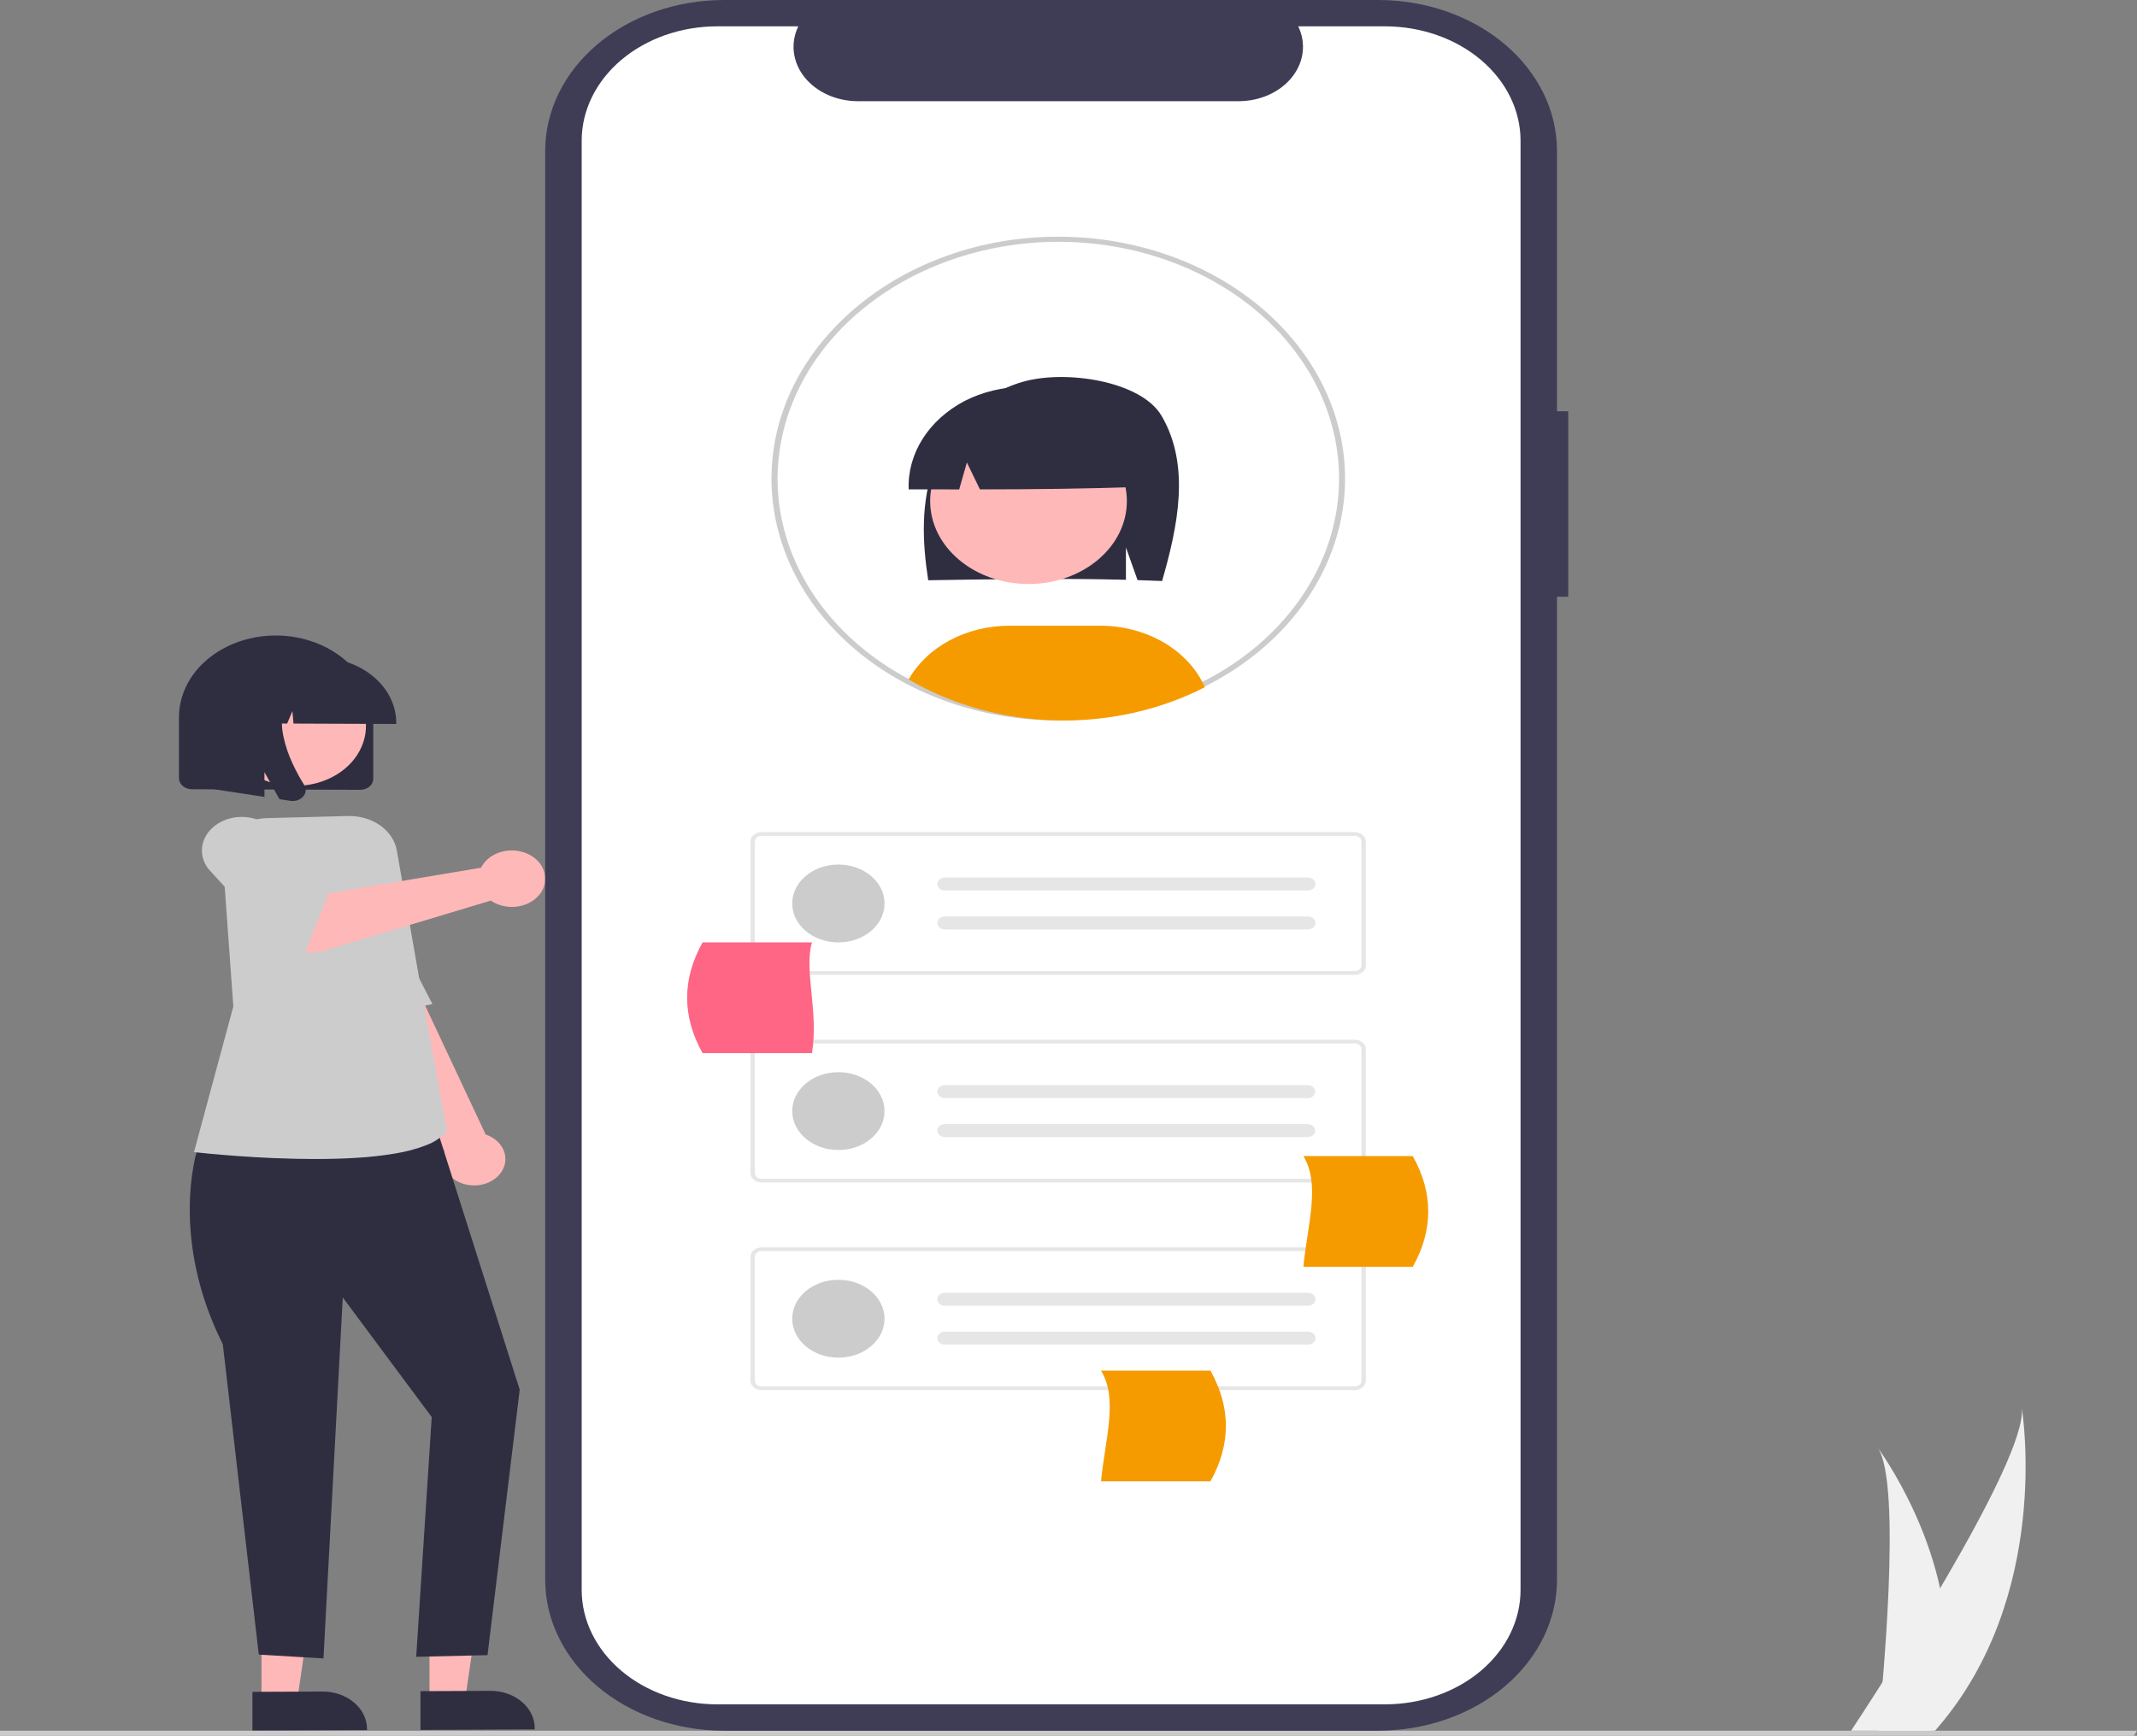 <svg width="650" height="528" viewBox="0 0 650 528" fill="none" xmlns="http://www.w3.org/2000/svg">
<rect x="0" y="0" width="650" height="528" fill="#808080" stroke="none"/>
<g clip-path="url(#clip0)">
<path d="M152.352 356.706C151.152 358.388 149.261 359.641 147.039 360.225C144.816 360.809 142.417 360.685 140.296 359.875C138.175 359.066 136.48 357.628 135.533 355.834C134.586 354.04 134.453 352.016 135.159 350.144L98.447 286.522L116.02 277.532L147.725 345.113C147.846 345.152 147.966 345.194 148.083 345.238C148.201 345.282 148.318 345.327 148.435 345.374L148.786 345.522C148.904 345.572 149.018 345.627 149.128 345.688C151.287 346.787 152.841 348.565 153.446 350.63C154.052 352.695 153.66 354.879 152.358 356.701L152.352 356.706Z" fill="#FEB8B8"/>
<path d="M105.455 311.054L131.534 305.415C131.534 305.415 130.682 303.791 129.298 301.101C127.915 298.41 125.981 294.656 123.806 290.4C121.631 286.144 119.218 281.383 116.86 276.678C114.503 271.974 112.206 267.327 110.28 263.299C108.353 259.27 106.153 256.854 103.952 255.505C102.127 254.336 99.829 253.82 97.556 254.071C95.79 254.293 94.102 254.835 92.608 255.66C91.901 256.031 91.236 256.457 90.622 256.932L84.576 266.208L105.455 311.054Z" fill="#CCCCCC"/>
<path d="M79.538 482.417L95.498 482.364L90.352 517.544L79.538 517.59V482.417Z" fill="#FEB8B8"/>
<path d="M76.781 526.441L111.63 526.285V525.915C111.629 525.16 111.541 524.408 111.366 523.667C111.024 522.208 110.341 520.819 109.357 519.584C108.358 518.332 107.078 517.257 105.588 516.42C104.119 515.596 102.47 515.026 100.737 514.743C99.859 514.601 98.966 514.531 98.071 514.536V514.536L76.777 514.624L76.781 526.441Z" fill="#2F2E41"/>
<path d="M130.641 482.251L146.556 482.198L141.426 517.33L130.642 517.376L130.641 482.251Z" fill="#FEB8B8"/>
<path d="M127.892 526.213L162.649 526.059V525.688C162.648 524.935 162.56 524.183 162.386 523.445C162.044 521.987 161.363 520.6 160.382 519.366C159.386 518.115 158.108 517.041 156.622 516.206C155.156 515.383 153.512 514.814 151.784 514.532C150.908 514.39 150.017 514.321 149.125 514.326V514.326L127.89 514.413L127.892 526.213Z" fill="#2F2E41"/>
<path d="M131.317 338.462L158.079 422.709L148.283 503.467L126.594 503.972L131.316 431.052L104.258 394.661L98.39 504.467L78.713 503.295L67.771 408.883C64.053 401.511 61.327 393.811 59.643 385.927C58.32 379.738 57.676 373.459 57.72 367.171C57.742 362.937 58.128 358.711 58.874 354.524C59.141 352.964 59.501 351.417 59.955 349.887L67.934 343.064L131.317 338.462Z" fill="#2F2E41"/>
<path d="M95.86 352.553C100.36 352.553 104.584 352.431 108.417 352.19C112.328 351.964 116.219 351.532 120.067 350.897C123.343 350.381 126.533 349.534 129.569 348.373C132.013 347.483 134.138 346.069 135.732 344.271L135.915 344.048L128.6 303.891L120.712 258.739C120.194 255.75 118.391 253.027 115.646 251.087C112.902 249.148 109.408 248.127 105.829 248.22L81.125 248.859C77.454 248.954 73.979 250.275 71.463 252.531C68.947 254.788 67.597 257.795 67.71 260.891C67.714 261.008 67.72 261.126 67.729 261.243L70.972 306.147L59.009 350.442L59.857 350.542C60.197 350.58 61.51 350.727 63.567 350.921C66.254 351.176 68.999 351.406 71.724 351.604C75.579 351.884 79.352 352.105 82.936 352.26C87.479 352.454 91.836 352.549 95.86 352.553Z" fill="#CCCCCC"/>
<path d="M109.569 240.243H109.588C110.635 240.241 111.638 239.889 112.378 239.264C113.117 238.64 113.532 237.793 113.532 236.91V218.332C113.536 215.003 112.747 211.708 111.211 208.641C108.202 202.657 102.571 197.884 95.493 195.316C91.017 193.696 86.134 193.038 81.283 193.401C76.431 193.764 71.763 195.136 67.694 197.395C63.625 199.653 60.284 202.728 57.97 206.343C55.656 209.958 54.44 214.001 54.433 218.109V236.717C54.432 237.165 54.538 237.608 54.745 238.021C55.151 238.825 55.909 239.466 56.861 239.81C57.35 239.986 57.876 240.078 58.408 240.079L109.569 240.243V240.243Z" fill="#2F2E41"/>
<path d="M70.642 211.96C68.581 215.135 67.682 218.754 68.058 222.36C68.434 225.966 70.069 229.397 72.755 232.22C75.441 235.043 79.059 237.131 83.151 238.22C87.243 239.31 91.626 239.352 95.747 238.341C98.476 237.68 101.022 236.569 103.238 235.071C105.454 233.574 107.296 231.72 108.656 229.618C110.712 226.444 111.608 222.828 111.231 219.225C110.854 215.623 109.221 212.195 106.538 209.374C103.854 206.553 100.241 204.466 96.153 203.375C92.066 202.284 87.687 202.238 83.569 203.244C80.838 203.903 78.289 205.013 76.07 206.509C73.851 208.005 72.007 209.858 70.644 211.961L70.642 211.96Z" fill="#FEB8B8"/>
<path d="M120.518 219.844C120.521 217.212 119.896 214.605 118.681 212.181C116.303 207.449 111.851 203.675 106.255 201.645C103.383 200.607 100.294 200.067 97.17 200.056L92.762 200.038H92.614C86.449 200.041 80.538 202.11 76.182 205.79C71.825 209.469 69.38 214.458 69.384 219.658V220.029L78.709 220.06L81.889 212.566L82.524 220.075L87.341 220.093L88.944 216.315L89.266 220.101L120.514 220.219L120.518 219.844Z" fill="#2F2E41"/>
<path d="M158.062 258.929C159.497 259.226 160.839 259.782 161.996 260.559C162.899 261.162 163.672 261.893 164.279 262.719C165.477 264.354 166.005 266.276 165.781 268.19C165.668 269.156 165.358 270.099 164.863 270.975C164.253 272.068 163.375 273.039 162.287 273.825C161.2 274.61 159.927 275.192 158.553 275.532C157.179 275.872 155.735 275.962 154.317 275.797C152.899 275.631 151.538 275.214 150.325 274.572C150.236 274.523 150.148 274.474 150.062 274.424C149.976 274.375 149.89 274.324 149.804 274.271C149.719 274.218 149.635 274.165 149.552 274.112C149.47 274.058 149.388 274.003 149.307 273.947L97.852 289.396C96.268 289.871 94.545 289.9 92.941 289.477C91.337 289.054 89.939 288.204 88.957 287.053L76.753 272.803L91.505 264.425L99.242 271.841L146.336 263.938C146.388 263.835 146.441 263.732 146.496 263.63C146.551 263.529 146.609 263.427 146.671 263.326C146.73 263.227 146.793 263.127 146.859 263.025C146.926 262.923 146.994 262.825 147.064 262.729C148.188 261.198 149.857 260.005 151.833 259.323C153.809 258.641 155.99 258.503 158.064 258.93L158.062 258.929Z" fill="#FEB8B8"/>
<path d="M98.413 267.161C96.873 265.541 94.725 263.437 92.535 261.35C90.345 259.262 88.129 257.194 86.455 255.646C84.78 254.098 83.655 253.074 83.655 253.074C82.109 251.103 79.803 249.644 77.128 248.945C74.452 248.246 71.572 248.35 68.977 249.239C66.382 250.129 64.232 251.748 62.892 253.823C61.552 255.897 61.105 258.299 61.626 260.621C61.924 261.957 62.539 263.229 63.435 264.36C63.435 264.36 65.114 266.212 67.65 268.979C70.186 271.746 73.574 275.428 76.994 279.089C80.414 282.749 83.868 286.391 86.53 289.079C89.193 291.767 91.067 293.504 91.331 293.356L100.618 270.066C100.881 269.916 99.952 268.782 98.413 267.161Z" fill="#CCCCCC"/>
<path d="M92.899 239.657C93.045 240.257 92.989 240.881 92.736 241.455C92.609 241.75 92.433 242.027 92.215 242.281C92.028 242.496 91.812 242.693 91.57 242.866C90.855 243.376 89.947 243.654 89.01 243.651C88.951 243.651 88.893 243.649 88.834 243.646C88.776 243.643 88.717 243.64 88.659 243.636C88.6 243.632 88.542 243.627 88.483 243.62C88.425 243.613 88.366 243.605 88.308 243.596L84.998 243.089L80.439 234.873V242.398L65.39 240.113V208.176L90.618 208.278L89.994 208.89C87.924 210.94 86.565 213.432 86.066 216.092C85.576 218.787 85.638 221.532 86.248 224.208C86.84 226.917 87.74 229.571 88.934 232.134C89.977 234.405 91.175 236.624 92.522 238.778C92.695 239.055 92.823 239.351 92.899 239.657Z" fill="#2F2E41"/>
<path d="M649.042 528H0V526.441H650L649.042 528Z" fill="#CACACA"/>
<path d="M477.008 125.102H473.583V45.862C473.583 33.699 467.856 22.033 457.66 13.433C447.464 4.832 433.636 5.98242e-09 419.217 5.98242e-09H220.198C213.059 -9.72678e-05 205.989 1.186 199.393 3.491C192.797 5.795 186.803 9.173 181.755 13.432C176.706 17.691 172.701 22.746 169.969 28.311C167.237 33.875 165.83 39.838 165.83 45.861V480.579C165.83 486.602 167.237 492.565 169.969 498.13C172.701 503.694 176.706 508.75 181.754 513.008C186.802 517.267 192.796 520.645 199.392 522.95C205.988 525.255 213.058 526.441 220.197 526.441H419.214C433.633 526.441 447.461 521.609 457.657 513.008C467.853 504.407 473.581 492.742 473.581 480.579V181.507H477.005L477.008 125.102Z" fill="#3F3D56"/>
<path d="M462.496 42.79V483.649C462.494 492.871 458.151 501.715 450.422 508.237C442.692 514.759 432.209 518.424 421.277 518.428H218.175C207.238 518.429 196.749 514.766 189.014 508.244C181.279 501.722 176.932 492.875 176.929 483.649V42.79C176.932 33.565 181.279 24.718 189.013 18.196C196.748 11.674 207.237 8.011 218.173 8.012H242.811C241.601 10.522 241.14 13.244 241.47 15.939C241.799 18.633 242.908 21.219 244.699 23.467C246.49 25.716 248.909 27.559 251.742 28.834C254.576 30.11 257.737 30.779 260.948 30.782H376.74C379.952 30.779 383.113 30.11 385.946 28.834C388.78 27.559 391.198 25.716 392.989 23.467C394.78 21.219 395.889 18.633 396.219 15.939C396.548 13.244 396.088 10.522 394.878 8.012H421.269C432.201 8.014 442.685 11.678 450.416 18.198C458.147 24.718 462.492 33.561 462.496 42.783V42.79Z" fill="white"/>
<path d="M321.889 219.16C298.765 219.168 276.585 211.426 260.227 197.639C243.869 183.851 234.673 165.147 234.663 145.641V145.576C234.663 145.421 234.663 145.259 234.673 145.105C234.937 104.81 274.067 71.996 321.889 71.996C345.023 71.995 367.21 79.746 383.569 93.544C399.928 107.343 409.12 126.058 409.121 145.573C409.122 165.088 399.933 183.804 383.576 197.604C367.219 211.404 345.033 219.157 321.899 219.158H321.889V219.16ZM321.889 73.544C299.345 73.587 277.732 81.132 261.745 94.541C245.758 107.949 236.69 126.138 236.51 145.155C236.501 145.319 236.501 145.451 236.501 145.576C236.499 159.825 241.505 173.754 250.887 185.602C260.27 197.45 273.606 206.685 289.21 212.139C304.815 217.593 321.986 219.022 338.552 216.244C355.119 213.466 370.337 206.606 382.282 196.532C394.227 186.458 402.362 173.623 405.66 159.648C408.957 145.674 407.268 131.189 400.806 118.024C394.344 104.86 383.4 93.608 369.357 85.69C355.314 77.773 338.803 73.546 321.912 73.544H321.889V73.544Z" fill="#CCCCCC"/>
<path d="M412.088 296.524H231.609C230.723 296.523 229.873 296.226 229.247 295.697C228.62 295.169 228.268 294.452 228.267 293.704V255.939C228.268 255.192 228.62 254.476 229.247 253.947C229.873 253.419 230.723 253.121 231.609 253.12H412.088C412.974 253.121 413.824 253.419 414.45 253.947C415.077 254.476 415.429 255.192 415.43 255.939V293.705C415.429 294.453 415.077 295.169 414.45 295.698C413.824 296.226 412.974 296.523 412.088 296.524V296.524ZM231.609 254.248C231.077 254.248 230.567 254.426 230.191 254.744C229.815 255.061 229.604 255.491 229.603 255.939V293.705C229.604 294.154 229.815 294.584 230.191 294.901C230.567 295.218 231.077 295.397 231.609 295.397H412.088C412.62 295.397 413.13 295.218 413.506 294.901C413.882 294.584 414.093 294.154 414.094 293.705V255.939C414.093 255.491 413.882 255.061 413.506 254.744C413.13 254.426 412.62 254.248 412.088 254.248H231.609Z" fill="#E6E6E6"/>
<path d="M255.004 286.662C262.756 286.662 269.041 281.361 269.041 274.821C269.041 268.282 262.756 262.98 255.004 262.98C247.251 262.98 240.967 268.282 240.967 274.821C240.967 281.361 247.251 286.662 255.004 286.662Z" fill="#CCCCCC"/>
<path d="M287.424 266.927C286.803 266.927 286.208 267.135 285.769 267.505C285.33 267.876 285.084 268.378 285.084 268.901C285.084 269.424 285.33 269.926 285.769 270.297C286.208 270.667 286.803 270.875 287.424 270.875H397.716C398.336 270.895 398.94 270.706 399.396 270.35C399.851 269.995 400.12 269.501 400.144 268.978C400.168 268.454 399.944 267.945 399.522 267.561C399.101 267.177 398.515 266.95 397.895 266.929C397.861 266.928 397.826 266.928 397.792 266.928H287.424V266.927Z" fill="#E6E6E6"/>
<path d="M287.424 278.768C286.803 278.768 286.208 278.976 285.769 279.346C285.33 279.716 285.084 280.218 285.084 280.741C285.084 281.265 285.33 281.767 285.769 282.137C286.208 282.507 286.803 282.715 287.424 282.715H397.716C398.336 282.735 398.94 282.547 399.396 282.191C399.851 281.835 400.12 281.341 400.144 280.818C400.168 280.295 399.944 279.785 399.522 279.401C399.101 279.017 398.515 278.79 397.895 278.77C397.861 278.769 397.826 278.768 397.792 278.769H287.424V278.768Z" fill="#E6E6E6"/>
<path d="M412.088 359.677H231.609C230.723 359.676 229.873 359.379 229.247 358.85C228.62 358.322 228.268 357.605 228.267 356.858V319.093C228.268 318.345 228.62 317.629 229.247 317.1C229.873 316.572 230.723 316.274 231.609 316.273H412.088C412.974 316.274 413.824 316.572 414.45 317.1C415.077 317.629 415.429 318.345 415.43 319.093V356.858C415.429 357.606 415.076 358.322 414.45 358.85C413.823 359.379 412.974 359.676 412.088 359.677V359.677ZM231.609 317.401C231.077 317.401 230.567 317.58 230.191 317.897C229.815 318.214 229.604 318.644 229.603 319.093V356.858C229.604 357.307 229.815 357.737 230.191 358.054C230.567 358.371 231.077 358.55 231.609 358.55H412.088C412.62 358.55 413.13 358.371 413.506 358.054C413.882 357.737 414.093 357.307 414.094 356.858V319.093C414.093 318.644 413.882 318.214 413.506 317.897C413.13 317.58 412.62 317.401 412.088 317.401H231.609Z" fill="#E6E6E6"/>
<path d="M255.004 349.816C262.756 349.816 269.041 344.515 269.041 337.975C269.041 331.435 262.756 326.134 255.004 326.134C247.251 326.134 240.967 331.435 240.967 337.975C240.967 344.515 247.251 349.816 255.004 349.816Z" fill="#CCCCCC"/>
<path d="M287.424 330.078C286.803 330.078 286.208 330.286 285.769 330.656C285.33 331.027 285.084 331.529 285.084 332.052C285.084 332.575 285.33 333.077 285.769 333.448C286.208 333.818 286.803 334.026 287.424 334.026H397.716C398.327 334.023 398.914 333.818 399.348 333.455C399.783 333.092 400.032 332.6 400.042 332.084C400.052 331.568 399.822 331.069 399.402 330.694C398.981 330.32 398.403 330.099 397.792 330.079H287.424V330.078Z" fill="#E6E6E6"/>
<path d="M287.424 341.922C286.803 341.922 286.208 342.13 285.769 342.5C285.33 342.87 285.084 343.372 285.084 343.895C285.084 344.419 285.33 344.921 285.769 345.291C286.208 345.661 286.803 345.869 287.424 345.869H397.716C398.327 345.866 398.914 345.661 399.348 345.298C399.783 344.935 400.032 344.443 400.042 343.927C400.052 343.411 399.822 342.913 399.402 342.538C398.981 342.163 398.403 341.942 397.792 341.922H287.424V341.922Z" fill="#E6E6E6"/>
<path d="M412.088 422.829H231.609C230.723 422.829 229.873 422.531 229.247 422.003C228.62 421.474 228.268 420.758 228.267 420.01V382.245C228.268 381.498 228.62 380.781 229.247 380.253C229.873 379.724 230.723 379.427 231.609 379.426H412.088C412.974 379.427 413.824 379.724 414.45 380.253C415.077 380.781 415.429 381.498 415.43 382.245V420.011C415.429 420.758 415.077 421.475 414.45 422.003C413.824 422.532 412.974 422.829 412.088 422.83V422.829ZM231.609 380.553C231.077 380.554 230.567 380.732 230.191 381.049C229.815 381.366 229.604 381.797 229.603 382.245V420.011C229.604 420.459 229.815 420.89 230.191 421.207C230.567 421.524 231.077 421.702 231.609 421.703H412.088C412.62 421.702 413.13 421.524 413.506 421.207C413.882 420.89 414.093 420.459 414.094 420.011V382.245C414.093 381.797 413.882 381.366 413.506 381.049C413.13 380.732 412.62 380.554 412.088 380.553H231.609Z" fill="#E6E6E6"/>
<path d="M255.004 412.97C262.756 412.97 269.041 407.668 269.041 401.128C269.041 394.589 262.756 389.287 255.004 389.287C247.251 389.287 240.967 394.589 240.967 401.128C240.967 407.668 247.251 412.97 255.004 412.97Z" fill="#CCCCCC"/>
<path d="M287.424 393.233C286.803 393.233 286.208 393.441 285.769 393.811C285.33 394.181 285.084 394.683 285.084 395.207C285.084 395.73 285.33 396.232 285.769 396.602C286.208 396.972 286.803 397.18 287.424 397.18H397.716C398.336 397.2 398.94 397.012 399.396 396.656C399.851 396.3 400.12 395.806 400.144 395.283C400.168 394.76 399.944 394.25 399.522 393.866C399.101 393.482 398.515 393.255 397.895 393.235C397.861 393.234 397.826 393.234 397.792 393.234H287.424V393.233Z" fill="#E6E6E6"/>
<path d="M287.424 405.075C286.803 405.075 286.208 405.283 285.769 405.653C285.33 406.023 285.084 406.525 285.084 407.049C285.084 407.572 285.33 408.074 285.769 408.444C286.208 408.814 286.803 409.022 287.424 409.022H397.716C398.023 409.032 398.329 408.991 398.617 408.901C398.906 408.811 399.17 408.674 399.396 408.498C399.621 408.322 399.803 408.11 399.931 407.874C400.06 407.639 400.132 407.384 400.144 407.125C400.156 406.866 400.107 406.608 400 406.365C399.893 406.122 399.731 405.898 399.522 405.708C399.313 405.518 399.062 405.365 398.783 405.256C398.504 405.148 398.202 405.087 397.895 405.077C397.861 405.076 397.826 405.076 397.792 405.076H287.424V405.075Z" fill="#E6E6E6"/>
<path d="M213.699 320.344H246.973C249.054 307.39 244.462 295.297 246.973 286.662H213.699C207.435 297.89 207.435 309.117 213.699 320.344Z" fill="#FF6584"/>
<path d="M429.719 385.34H396.444C397.692 372.389 401.713 360.295 396.444 351.658H429.718C435.983 362.885 435.983 374.112 429.719 385.34Z" fill="#F59B00"/>
<path d="M368.172 450.598H334.897C336.145 437.647 340.166 425.554 334.897 416.916H368.171C374.436 428.143 374.436 439.37 368.172 450.598Z" fill="#F59B00"/>
<path d="M366.466 209.044C352.788 216.043 336.996 219.545 321.005 219.126C305.015 218.707 289.511 214.384 276.375 206.681C279.13 201.792 283.47 197.662 288.894 194.769C294.318 191.876 300.603 190.338 307.02 190.334H334.643C341.579 190.334 348.349 192.127 354.04 195.473C359.731 198.819 364.068 203.557 366.468 209.047L366.466 209.044Z" fill="#F59B00"/>
<path d="M284.21 141.492C288.388 130.26 297.889 119.959 311.027 116.159C324.166 112.359 347.089 115.911 353.285 126.451C362.215 141.641 358.203 160.243 353.468 176.735C350.999 176.624 348.507 176.538 346.004 176.459L342.469 166.52V176.361C322.962 175.853 302.654 176.171 282.335 176.501C280.517 164.827 280.032 152.724 284.21 141.492Z" fill="#2F2E41"/>
<path d="M312.837 177.647C329.358 177.647 342.751 166.349 342.751 152.412C342.751 138.476 329.358 127.178 312.837 127.178C296.316 127.178 282.923 138.476 282.923 152.412C282.923 166.349 296.316 177.647 312.837 177.647Z" fill="#FEB8B8"/>
<path d="M293.325 122.01C298.74 119.225 304.942 117.719 311.283 117.648C317.624 117.577 323.87 118.945 329.37 121.608C334.87 124.272 339.42 128.132 342.546 132.787C345.671 137.441 347.257 142.719 347.137 148.067C331.385 148.678 314.838 148.838 298.061 148.865L294.093 140.678L291.755 148.87C286.643 148.87 281.521 148.865 276.389 148.853C276.18 143.52 277.634 138.234 280.606 133.523C283.578 128.812 287.964 124.842 293.325 122.01V122.01Z" fill="#2F2E41"/>
<path d="M592.08 504.174C591.845 511.57 590.376 518.901 587.717 525.951C587.657 526.115 587.593 526.276 587.529 526.439H571.247C571.265 526.291 571.282 526.129 571.299 525.951C572.384 515.423 578.643 451.349 571.16 440.391C571.815 441.281 593.339 470.722 592.08 504.174Z" fill="#F0F0F0"/>
<path d="M589.467 525.419C589.182 525.762 588.885 526.104 588.582 526.441H563.04C563.235 526.15 563.458 525.807 563.718 525.419C567.938 518.994 580.427 499.79 592.022 479.875C604.481 458.476 615.911 436.266 614.949 428.227C615.245 430.04 623.863 485.308 589.467 525.419Z" fill="#F0F0F0"/>
</g>
<defs>
<clipPath id="clip0">
<rect width="650" height="528" fill="white"/>
</clipPath>
</defs>
</svg>
